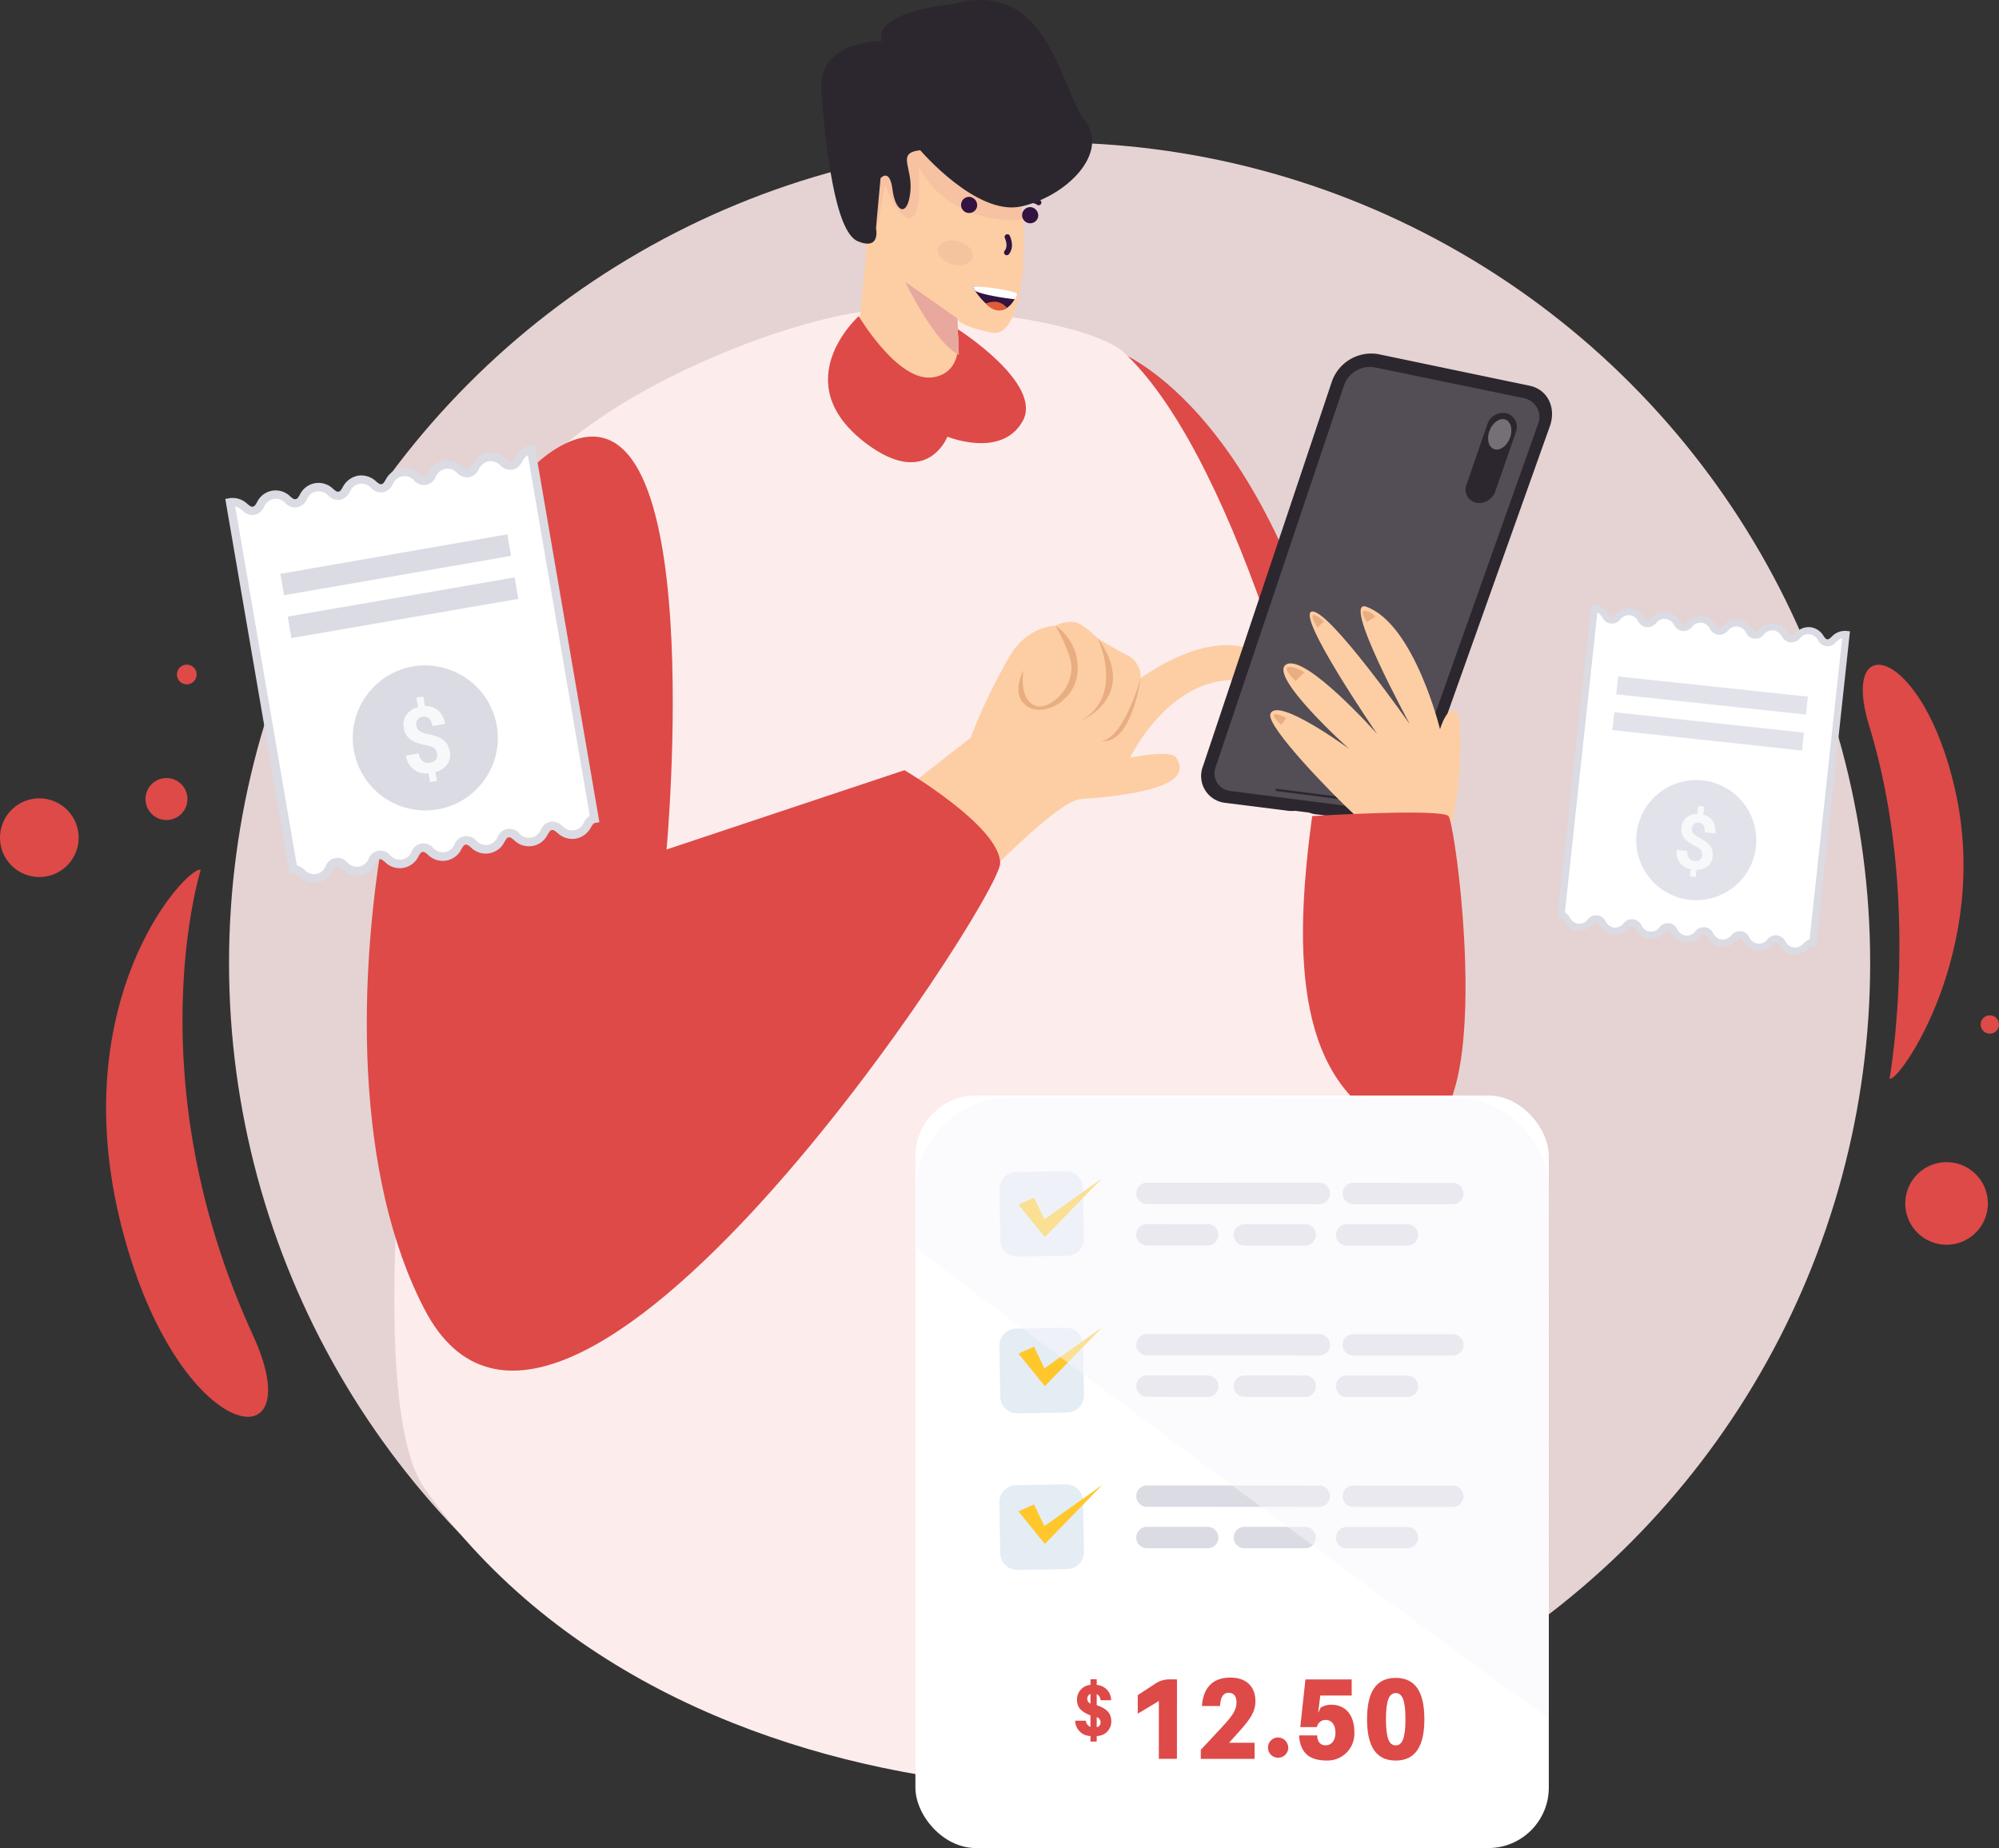 <svg xmlns="http://www.w3.org/2000/svg" width="287.891" height="266.133" viewBox="0 0 287.891 266.133">
  <rect x="0" y="0" width="287.891" height="266.133" fill="#333333" stroke="none"/>
  <g id="intro_3" transform="translate(-678.941 -194.567)">
    <path id="Path_368" data-name="Path 368" d="M864.42,273.882c-4.7-20.48-16.668-23.14-12.341-9.057,7.6,24.736,2.932,50.789,2.932,50.789C856.346,316.306,869.735,297.065,864.42,273.882Z" transform="translate(96.06 34.278)" fill="#dd4a48"/>
    <path id="Path_369" data-name="Path 369" d="M692.412,331.346C701.054,358.1,718.132,359.916,709.9,342c-16.989-37-7.518-67.018-7.518-67.018C700.529,274.215,680.735,295.182,692.412,331.346Z" transform="translate(5.47 44.845)" fill="#dd4a48"/>
    <g id="Group_759" data-name="Group 759" transform="translate(711.926 215.08)">
      <circle id="Ellipse_23" data-name="Ellipse 23" cx="118.176" cy="118.176" r="118.176" fill="#e5d3d3"/>
    </g>
    <g id="Group_771" data-name="Group 771" transform="translate(731.766 194.567)">
      <path id="Path_370" data-name="Path 370" d="M781.826,226.866s22.088,6.89,33.131,55.171,3.116,59.985,3.116,59.985Z" transform="translate(-674.376 -176.551)" fill="#dd4a48"/>
      <g id="Group_763" data-name="Group 763" transform="translate(3.964)">
        <path id="Path_371" data-name="Path 371" d="M785.17,223.274c-11.863.365-50.5,14.388-55.771,33.945-6.328,23.471-21.423,119.119-9.629,135.734,38.8,54.652,127.617,47.586,136.49,32.282,17.056-29.418-6.418-168.772-35.868-195.956C817.4,226.521,804.012,222.693,785.17,223.274Z" transform="translate(-715.395 -178.587)" fill="#fcecec"/>
        <g id="Group_762" data-name="Group 762" transform="translate(61.462)">
          <path id="Path_372" data-name="Path 372" d="M758.19,239.193s1.444-13.135,1.5-15.544-3.821-7.964-.214-14.3,18.027-4.863,21.059,2.6,2.27,25.595-2.845,24.506-4.929-2.047-4.929-2.047l.4,9.968s-1.919,6.217-8.551,1.559S758.19,239.193,758.19,239.193Z" transform="translate(-753.126 -188.546)" fill="#fdcea3"/>
          <path id="Path_373" data-name="Path 373" d="M759.917,223.795s-10.641,9.485,1.066,18.324c8.773,6.624,11.705-.972,11.705-.972s7.775,3.192,10.828-2.221-9.439-13.325-9.439-13.325,1.457,6.315-3.541,7.01S759.917,223.795,759.917,223.795Z" transform="translate(-754.494 -178.264)" fill="#dd4a48"/>
          <path id="Path_374" data-name="Path 374" d="M781.079,217.258l.187,1.862s-3.056.7-7.929-1.12a14.05,14.05,0,0,1-7.088-6.533s.636,7.149-1.193,7.435-3.63-4.818-3.63-4.818l-1.3,7.562-.54-10.948,5.25-3.519Z" transform="translate(-752.21 -187.534)" fill="#e8a89e" opacity="0.31"/>
          <path id="Path_375" data-name="Path 375" d="M770.149,225.893l-7.523-5.267s4.219,8.8,7.733,10.51Z" transform="translate(-750.512 -180.032)" fill="#e8a89e"/>
          <path id="Path_376" data-name="Path 376" d="M765.673,217.893c-.248.91.667,1.952,2.042,2.327s2.694-.056,2.941-.966-.665-1.952-2.041-2.327S765.922,216.984,765.673,217.893Z" transform="translate(-748.836 -182.17)" fill="#33133f" opacity="0.05" style="mix-blend-mode: multiply;isolation: isolate"/>
          <g id="Group_761" data-name="Group 761" transform="translate(20.146 26.75)">
            <path id="Path_377" data-name="Path 377" d="M772.9,217.632a3.365,3.365,0,0,0-.318-1.207.393.393,0,0,0-.7.355c0,.011.548,1.117-.031,1.826a.393.393,0,1,0,.609.5A2.071,2.071,0,0,0,772.9,217.632Z" transform="translate(-765.562 -209.245)" fill="#33143f"/>
            <path id="Path_378" data-name="Path 378" d="M769.978,212.048a3.333,3.333,0,0,0-1.21-.308.393.393,0,0,0-.03.785c.012,0,1.242.062,1.581.913a.393.393,0,0,0,.731-.291A2.076,2.076,0,0,0,769.978,212.048Z" transform="translate(-767.46 -211.739)" fill="#33143f"/>
            <path id="Path_379" data-name="Path 379" d="M774.681,212.844a3.387,3.387,0,0,0-1.2.349.394.394,0,0,0,.374.693c.011-.006,1.1-.58,1.826-.02a.394.394,0,0,0,.481-.623A2.065,2.065,0,0,0,774.681,212.844Z" transform="translate(-764.717 -211.128)" fill="#33143f"/>
            <g id="Group_760" data-name="Group 760" transform="translate(1.646 14.51)">
              <path id="Path_380" data-name="Path 380" d="M775.374,222s-3.264-.625-6.535-.947C768.839,221.053,772.735,228.03,775.374,222Z" transform="translate(-768.839 -221.053)" fill="#33133f"/>
              <path id="Path_381" data-name="Path 381" d="M775.374,222s-.277.843-.433.874-4.5-.533-5.692-1.192l-.41-.629A26.359,26.359,0,0,1,775.374,222Z" transform="translate(-768.839 -221.053)" fill="#fff"/>
              <path id="Path_382" data-name="Path 382" d="M773.152,223.352a2.527,2.527,0,0,0-1.508-.879,3.622,3.622,0,0,0-1.573.231S771.445,224.461,773.152,223.352Z" transform="translate(-768.152 -220.267)" fill="#de5d36"/>
            </g>
            <path id="Path_383" data-name="Path 383" d="M770.1,214.152a1.164,1.164,0,1,1-1.027-1.382A1.22,1.22,0,0,1,770.1,214.152Z" transform="translate(-767.782 -211.167)" fill="#33133f"/>
            <path id="Path_384" data-name="Path 384" d="M775.744,215.1a1.164,1.164,0,1,1-1.027-1.38A1.219,1.219,0,0,1,775.744,215.1Z" transform="translate(-764.631 -210.638)" fill="#33133f"/>
          </g>
          <path id="Path_385" data-name="Path 385" d="M769.133,216.2s8.132,9.559,14.586,8.087,12.708-7.644,9.129-12.358-5.284-20.5-18.867-16.813c0,0-11.588,1-10.409,5.37,0,0-9.311-.226-8.693,7.339s1.921,20.124,5.261,21.49,2.615-1.863,2.615-1.863l.657-7.213s1.323-1.575,1.726,1.648,2.15,4.067,2.561.383S765.589,216.6,769.133,216.2Z" transform="translate(-754.85 -194.567)" fill="#2c272e"/>
        </g>
      </g>
      <g id="Group_767" data-name="Group 767" transform="translate(63.723 89.521)">
        <g id="Group_766" data-name="Group 766">
          <g id="Group_765" data-name="Group 765">
            <g id="Group_764" data-name="Group 764">
              <path id="Path_386" data-name="Path 386" d="M784.155,255.016a8.6,8.6,0,0,0-1.033,1.206c-.05.075-.1.137-.131.2-.977,1.59-1.866,3.223-2.639,4.764a83.091,83.091,0,0,0-3.379,7.6s-21.384,16.441-23.189,19.466c-.659,3.737,10.867,13.305,10.867,13.305,3.309.009,22.989-23.593,28.3-23.975,12.11-.869,15.693-3.013,13.592-6.041-.944-1.086-6.579.089-6.579.089s5.884-12.372,16.452-11.1c3.357.4,2.539-3.913.988-4.5-5.091-1.918-11.434,1.031-15.815,4.072-.037.023-.07.051-.108.075a3.548,3.548,0,0,0-1.935-3.32c-1-.432-4.3-2.449-4.3-2.449a10.536,10.536,0,0,0-3.028-2.273,4.841,4.841,0,0,0-2.994.486l.008.011a6.893,6.893,0,0,0-.7.048A8.171,8.171,0,0,0,784.155,255.016Z" transform="translate(-753.757 -252.034)" fill="#fdcea3"/>
            </g>
          </g>
          <path id="Path_387" data-name="Path 387" d="M778.44,252.413s2.343,4.049,2.3,6.158c-.065,3.363-3.672,6.46-5.625,5.163s-1.29-4.884-1.29-4.884-1.921,3.4.458,5.119,7.284-.793,7.336-5.236A7.271,7.271,0,0,0,778.44,252.413Z" transform="translate(-742.97 -251.822)" fill="#e8ad80"/>
          <path id="Path_388" data-name="Path 388" d="M781.244,253.5s4.078,8.308-2.383,12.015C778.861,265.514,787.455,261.967,781.244,253.5Z" transform="translate(-739.753 -251.216)" fill="#e8ad80"/>
          <path id="Path_389" data-name="Path 389" d="M786.44,257.263s-1.263,9.643-5.715,9.051C780.725,266.314,783.626,266.652,786.44,257.263Z" transform="translate(-738.714 -249.117)" fill="#e8ad80"/>
        </g>
      </g>
      <path id="Path_390" data-name="Path 390" d="M790.285,282.967s13.782,8.118,13.782,13.4S741.013,398.6,721.19,360.65s-.754-114.5,20.2-124.69,14.631,58.428,14.631,58.428Z" transform="translate(-712.851 -172.054)" fill="#dd4a48"/>
      <g id="Group_770" data-name="Group 770" transform="translate(120.179 50.881)">
        <path id="Path_391" data-name="Path 391" d="M815.423,227.333,837.3,231.9c2.564.536,3.854,3.148,2.9,5.829l-18.89,53.029a6.108,6.108,0,0,1-6.183,3.938l-8.4-1.059a3.828,3.828,0,0,1-1.067-.223.875.875,0,0,0-.22-.059l-1.84-.232a.906.906,0,0,0-.243,0,4.3,4.3,0,0,1-1.134-.055l-8.671-1.094a3.886,3.886,0,0,1-3.3-5.314l18.527-55.289A6.015,6.015,0,0,1,815.423,227.333Z" transform="translate(-789.997 -227.229)" fill="#2c272e"/>
        <path id="Path_392" data-name="Path 392" d="M814.215,228.542l21.636,4.466a2.763,2.763,0,0,1,1.915,3.828L818.99,289.714a4.014,4.014,0,0,1-4.072,2.591l-21.359-2.739a2.554,2.554,0,0,1-2.161-3.5l18.455-54.875A3.954,3.954,0,0,1,814.215,228.542Z" transform="translate(-789.308 -226.534)" fill="#534d55"/>
        <path id="Path_393" data-name="Path 393" d="M797.081,267.487l9.077,1.176a.127.127,0,0,1,.1.176.209.209,0,0,1-.213.136l-9.076-1.173a.13.13,0,0,1-.109-.179A.21.21,0,0,1,797.081,267.487Z" transform="translate(-786.171 -204.774)" fill="#2c272e"/>
        <path id="Path_394" data-name="Path 394" d="M820.377,232.806a2.043,2.043,0,0,1,1.295,2.707l-2.966,8.534a2.47,2.47,0,0,1-2.782,1.626,1.932,1.932,0,0,1-1.357-2.606l3-8.693A2.374,2.374,0,0,1,820.377,232.806Z" transform="translate(-776.363 -224.163)" fill="#2c272e"/>
        <g id="Group_768" data-name="Group 768" transform="translate(41.298 9.475)">
          <path id="Path_395" data-name="Path 395" d="M816.7,235.029c-.43,1.189-.1,2.362.724,2.619s1.827-.488,2.254-1.661.115-2.348-.7-2.619S817.127,233.837,816.7,235.029Z" transform="translate(-816.507 -233.311)" fill="#f9f8fd" opacity="0.35" style="mix-blend-mode: soft-light;isolation: isolate"/>
        </g>
        <g id="Group_769" data-name="Group 769" transform="translate(9.926 36.426)">
          <path id="Path_396" data-name="Path 396" d="M810.227,250.685c6.915,2.535,10.6,17.631,10.6,17.631s1.08-3.692,2.419-2.421c1.171,1.111.341,16.877-1.949,18.379l-2.824,20.769-7.326-5.728-2.757-18.8c-2.732-2.486-12.64-12.612-11.993-14.391.952-2.614,11.358,5.041,11.358,5.041s-11.867-10.635-9.052-12.185c2.795-1.541,13.062,10.012,13.062,10.012s-11.828-17.234-9.375-17.619c2.416-.377,14.1,16.237,14.1,16.237S806.486,249.313,810.227,250.685Z" transform="translate(-796.369 -250.612)" fill="#fdcea3"/>
          <path id="Path_397" data-name="Path 397" d="M797.769,262.117l.749-.98s-1.556-.807-1.787-.461S797.769,262.117,797.769,262.117Z" transform="translate(-796.182 -245.046)" fill="#e8ad80"/>
          <path id="Path_398" data-name="Path 398" d="M799.237,258.272c.058-.288,1.21-1.268,1.21-1.268s-1.556-.978-2.362-.748S799.237,258.272,799.237,258.272Z" transform="translate(-795.52 -247.483)" fill="#e8ad80"/>
          <path id="Path_399" data-name="Path 399" d="M801.021,253.225a11.135,11.135,0,0,1,.921-.865s-1.094-1.038-1.555-.922S801.021,253.225,801.021,253.225Z" transform="translate(-794.191 -250.156)" fill="#e8ad80"/>
          <path id="Path_400" data-name="Path 400" d="M805.511,252.642l1.21-.749a2.337,2.337,0,0,0-1.5-.865C804.416,251.028,805.511,252.642,805.511,252.642Z" transform="translate(-791.595 -250.38)" fill="#e8ad80"/>
        </g>
      </g>
      <path id="Path_401" data-name="Path 401" d="M800.72,270.187s18.5-1.132,19.633,0,7.929,51.727-7.552,44.93S798.453,287.178,800.72,270.187Z" transform="translate(-664.574 -152.667)" fill="#dd4a48"/>
    </g>
    <path id="Path_402" data-name="Path 402" d="M866.975,307.948A5.946,5.946,0,1,1,861.029,302,5.946,5.946,0,0,1,866.975,307.948Z" transform="translate(98.252 59.926)" fill="#dd4a48"/>
    <circle id="Ellipse_24" data-name="Ellipse 24" cx="1.321" cy="1.321" r="1.321" transform="translate(964.19 340.783)" fill="#dd4a48"/>
    <path id="Path_403" data-name="Path 403" d="M698.132,257.425a1.416,1.416,0,1,1-1.416-1.415A1.416,1.416,0,0,1,698.132,257.425Z" transform="translate(9.125 34.273)" fill="#dd4a48"/>
    <path id="Path_404" data-name="Path 404" d="M690.268,274.035a5.663,5.663,0,1,1-5.664-5.664A5.663,5.663,0,0,1,690.268,274.035Z" transform="translate(0 41.168)" fill="#dd4a48"/>
    <path id="Path_405" data-name="Path 405" d="M698.433,269.514a3.021,3.021,0,1,1-3.021-3.021A3.02,3.02,0,0,1,698.433,269.514Z" transform="translate(7.503 40.12)" fill="#dd4a48"/>
    <g id="Group_775" data-name="Group 775" transform="translate(711.385 258.592)">
      <g id="Group_773" data-name="Group 773">
        <g id="Group_772" data-name="Group 772">
          <path id="Path_406" data-name="Path 406" d="M743.564,236.121l9.13,53.146c-.489.083-.685.363-1,.876a2.425,2.425,0,0,1-4,.676c-.482-.377-.749-.579-1.237-.5s-.675.361-.991.874a2.419,2.419,0,0,1-4,.676c-.469-.379-.749-.579-1.235-.5s-.673.361-.989.872a2.416,2.416,0,0,1-3.993.674c-.467-.379-.735-.581-1.221-.5s-.671.361-.986.872a2.412,2.412,0,0,1-3.988.673c-.467-.377-.734-.579-1.22-.5s-.67.36-.984.871a2.409,2.409,0,0,1-3.982.673c-.467-.379-.734-.58-1.22-.5s-.668.36-1,.872a2.5,2.5,0,0,1-1.79,1.415,2.541,2.541,0,0,1-2.173-.745c-.467-.377-.734-.579-1.218-.5s-.679.361-.994.871a2.387,2.387,0,0,1-3.958.668c-.466-.377-.731-.578-1.215-.5l-9.088-52.889a2.487,2.487,0,0,1,2.156.734c.477.372.74.561,1.212.478.5-.087.682-.354,1-.866a2.391,2.391,0,0,1,3.957-.693c.467.375.743.562,1.227.478s.67-.352.983-.865a2.406,2.406,0,0,1,3.975-.7c.466.375.731.565,1.215.48s.672-.352.986-.865a2.409,2.409,0,0,1,3.98-.7c.467.375.732.565,1.218.48s.671-.352.988-.865a2.415,2.415,0,0,1,3.985-.7c.467.377.734.565,1.22.481s.673-.354.988-.868a2.573,2.573,0,0,1,1.81-1.43,2.516,2.516,0,0,1,2.182.732c.467.375.745.562,1.232.478s.674-.354.991-.868a2.421,2.421,0,0,1,4-.7c.481.374.746.562,1.235.478s.674-.354,1-.871A2.537,2.537,0,0,1,743.564,236.121Z" transform="translate(-699.52 -235.414)" fill="#fff"/>
          <path id="Path_407" data-name="Path 407" d="M750.227,292.419a3.127,3.127,0,0,1-2.648-.858c-.483-.377-.569-.419-.777-.385s-.259.083-.578.6a3.01,3.01,0,0,1-4.891.823c-.463-.374-.55-.4-.752-.368s-.262.079-.58.6a3,3,0,0,1-4.862.838c-.489-.4-.562-.421-.762-.386s-.26.081-.578.6a2.995,2.995,0,0,1-4.853.838c-.491-.4-.564-.422-.763-.388s-.259.079-.578.6a2.986,2.986,0,0,1-4.843.84c-.492-.4-.567-.422-.765-.389s-.274.1-.592.6a2.97,2.97,0,0,1-4.821.83c-.492-.4-.566-.424-.763-.389s-.274.087-.587.6a2.97,2.97,0,0,1-4.845.813c-.466-.377-.539-.4-.737-.368l-.589.1-9.294-54.082.59-.1a3.082,3.082,0,0,1,2.634.86c.466.363.539.386.735.352.215-.037.277-.084.587-.587a2.975,2.975,0,0,1,4.843-.846c.449.361.536.388.746.352s.271-.086.578-.587a2.991,2.991,0,0,1,4.856-.852c.458.369.539.394.742.358s.271-.086.579-.587a3.134,3.134,0,0,1,2.211-1.707,3.1,3.1,0,0,1,2.636.841c.475.382.553.407.759.371s.268-.084.58-.587a3.141,3.141,0,0,1,2.214-1.709,3.1,3.1,0,0,1,2.636.838c.481.386.556.41.762.374s.27-.083.581-.589a3.157,3.157,0,0,1,2.218-1.709,3.1,3.1,0,0,1,2.662.858c.449.36.544.388.752.352s.271-.087.581-.589a3.149,3.149,0,0,1,2.22-1.712,3.114,3.114,0,0,1,2.645.841c.492.383.567.407.774.369s.271-.083.6-.6a3.134,3.134,0,0,1,2.218-1.7l.6-.1,9.339,54.353-.6.1c-.2.034-.277.09-.594.6A3.136,3.136,0,0,1,750.227,292.419Zm-3.631-2.446a2.01,2.01,0,0,1,1.711.617,1.983,1.983,0,0,0,1.714.625,1.948,1.948,0,0,0,1.4-1.131,2.642,2.642,0,0,1,.846-.963l-8.925-51.942a2.506,2.506,0,0,0-.824.946,2.029,2.029,0,0,1-1.416,1.154,2,2,0,0,1-1.706-.6,1.978,1.978,0,0,0-1.714-.614,1.958,1.958,0,0,0-1.391,1.136,2.015,2.015,0,0,1-1.41,1.164,1.984,1.984,0,0,1-1.712-.6,1.925,1.925,0,0,0-1.7-.609,1.993,1.993,0,0,0-1.4,1.154,1.832,1.832,0,0,1-3.092.539,1.828,1.828,0,0,0-3.089.525,2,2,0,0,1-1.407,1.162,1.97,1.97,0,0,1-1.695-.6,1.825,1.825,0,0,0-3.086.527,2,2,0,0,1-1.4,1.157,1.966,1.966,0,0,1-1.692-.6,1.823,1.823,0,0,0-3.081.527,2,2,0,0,1-1.4,1.157,1.969,1.969,0,0,1-1.7-.6,1.91,1.91,0,0,0-1.682-.609,1.947,1.947,0,0,0-1.391,1.143,1.96,1.96,0,0,1-1.4,1.148,1.98,1.98,0,0,1-1.681-.6,2.526,2.526,0,0,0-1.081-.617l8.882,51.694a2.559,2.559,0,0,1,1.083.62,1.811,1.811,0,0,0,3.074-.516,1.822,1.822,0,0,1,3.1-.528,1.967,1.967,0,0,0,1.7.618,1.913,1.913,0,0,0,1.382-1.134,1.824,1.824,0,0,1,3.1-.53,1.828,1.828,0,0,0,3.1-.525,1.816,1.816,0,0,1,3.091-.52,1.973,1.973,0,0,0,1.7.617,1.941,1.941,0,0,0,1.388-1.123,1.823,1.823,0,0,1,3.106-.542,1.97,1.97,0,0,0,1.7.618,1.942,1.942,0,0,0,1.393-1.128,1.836,1.836,0,0,1,3.12-.541,1.839,1.839,0,0,0,3.112-.528A1.968,1.968,0,0,1,746.6,289.974Z" transform="translate(-699.768 -235.667)" fill="#dadbe3"/>
        </g>
      </g>
      <path id="Path_408" data-name="Path 408" d="M732.312,264.891a10.445,10.445,0,1,1-12.1-8.663A10.5,10.5,0,0,1,732.312,264.891Z" transform="translate(-693.186 -224.282)" fill="#dadbe3"/>
      <g id="Group_774" data-name="Group 774" transform="translate(25.661 36.269)">
        <path id="Path_409" data-name="Path 409" d="M721.092,267.179a1.192,1.192,0,0,0-.43-.784,2.6,2.6,0,0,0-1.072-.405,11.675,11.675,0,0,1-1.274-.318,3.906,3.906,0,0,1-.957-.449,2.419,2.419,0,0,1-.69-.693,2.716,2.716,0,0,1-.383-1.045,2.444,2.444,0,0,1,.377-1.882,2.894,2.894,0,0,1,1.67-1.115l-.235-1.366,1.009-.173.238,1.386a2.659,2.659,0,0,1,1.907.642,3.172,3.172,0,0,1,.98,1.919l-1.823.312a1.8,1.8,0,0,0-.509-1.092,1.036,1.036,0,0,0-.9-.237,1.07,1.07,0,0,0-.749.433,1.163,1.163,0,0,0-.143.869,1.1,1.1,0,0,0,.413.731,3.076,3.076,0,0,0,1.134.424,11.5,11.5,0,0,1,1.336.366,3.675,3.675,0,0,1,.925.472,2.474,2.474,0,0,1,.645.692,2.738,2.738,0,0,1,.351.989,2.424,2.424,0,0,1-.365,1.876,2.951,2.951,0,0,1-1.7,1.112l.218,1.27-1,.171-.217-1.263a2.85,2.85,0,0,1-3.229-2.564l1.821-.31a1.745,1.745,0,0,0,.556,1.1,1.312,1.312,0,0,0,1.093.231,1.258,1.258,0,0,0,.826-.447A1.046,1.046,0,0,0,721.092,267.179Z" transform="translate(-716.241 -258.949)" fill="#f7f8fa"/>
      </g>
      <path id="Path_410" data-name="Path 410" d="M738.083,247.059l-32.691,5.674-.53-3.084,32.689-5.685Z" transform="translate(-696.927 -231.039)" fill="#dadbe3"/>
      <rect id="Rectangle_110" data-name="Rectangle 110" width="33.18" height="3.134" transform="matrix(0.985, -0.17, 0.17, 0.985, 8.992, 24.771)" fill="#dadbe3"/>
    </g>
    <g id="Group_779" data-name="Group 779" transform="translate(903.227 281.576)">
      <g id="Group_777" data-name="Group 777">
        <g id="Group_776" data-name="Group 776">
          <path id="Path_411" data-name="Path 411" d="M864.307,254.581l-4.809,44.4c-.408-.045-.629.134-1,.469a2.1,2.1,0,0,1-1.77.72,2.127,2.127,0,0,1-1.573-1.09c-.3-.41-.464-.633-.871-.678s-.618.135-.988.47a2,2,0,0,1-3.337-.371c-.288-.407-.464-.631-.872-.676s-.617.135-.985.47a2,2,0,0,1-3.334-.371c-.286-.407-.453-.629-.86-.675s-.615.136-.983.47a2,2,0,0,1-3.329-.369c-.287-.408-.453-.629-.858-.674s-.615.134-.983.47a2,2,0,0,1-3.324-.369c-.285-.408-.452-.629-.857-.675s-.615.136-.991.469a2.076,2.076,0,0,1-1.748.718,2.1,2.1,0,0,1-1.562-1.086c-.285-.407-.452-.629-.857-.673s-.623.132-.989.467a1.976,1.976,0,0,1-3.3-.368c-.287-.4-.452-.626-.857-.671l4.787-44.189a2.063,2.063,0,0,1,1.55,1.075c.3.405.463.615.857.657.416.044.623-.128.989-.464a2.094,2.094,0,0,1,1.757-.728,2.073,2.073,0,0,1,1.553,1.075c.285.405.463.617.868.659s.614-.128.98-.464a1.993,1.993,0,0,1,3.324.349c.287.407.453.617.86.659s.614-.128.981-.464a2,2,0,0,1,3.329.349c.287.405.453.617.86.659s.615-.128.983-.464a2,2,0,0,1,3.332.349c.288.407.457.617.863.661s.615-.129.984-.466a2.126,2.126,0,0,1,1.766-.727,2.079,2.079,0,0,1,1.57,1.078c.288.407.466.618.874.662s.617-.129.986-.466a2.006,2.006,0,0,1,3.341.351c.3.408.466.618.874.662s.618-.128,1-.466A2.111,2.111,0,0,1,864.307,254.581Z" transform="translate(-822.721 -250.224)" fill="#fff"/>
          <path id="Path_412" data-name="Path 412" d="M856.871,300.874a2.592,2.592,0,0,1-1.915-1.285c-.3-.411-.357-.463-.531-.483s-.224.006-.6.344a2.492,2.492,0,0,1-4.081-.456c-.284-.4-.347-.446-.516-.464s-.227,0-.6.343a2.484,2.484,0,0,1-4.063-.438c-.3-.427-.352-.463-.519-.481s-.224.006-.595.344a2.481,2.481,0,0,1-4.057-.435c-.3-.428-.354-.464-.519-.483s-.224,0-.595.343a2.477,2.477,0,0,1-4.05-.432c-.3-.43-.354-.466-.519-.484s-.241.019-.611.346a2.548,2.548,0,0,1-2.13.841,2.58,2.58,0,0,1-1.9-1.276c-.3-.43-.352-.466-.517-.484s-.24.009-.6.343a2.46,2.46,0,0,1-4.043-.453c-.287-.407-.338-.442-.5-.461l-.492-.055,4.895-45.186.492.051a2.55,2.55,0,0,1,1.9,1.284c.288.4.341.43.5.447.181.019.241,0,.6-.335a2.464,2.464,0,0,1,4.049.428c.276.391.34.432.516.45s.234-.008.594-.336a2.476,2.476,0,0,1,4.06.425c.282.4.34.436.509.453s.235-.006.6-.335a2.594,2.594,0,0,1,2.148-.857,2.565,2.565,0,0,1,1.908,1.268c.291.413.349.45.52.467s.232,0,.6-.336a2.483,2.483,0,0,1,4.061.41c.294.417.349.453.522.472s.232-.006.6-.338a2.62,2.62,0,0,1,2.156-.857,2.576,2.576,0,0,1,1.925,1.29c.276.388.344.431.519.45s.235-.006.6-.336a2.612,2.612,0,0,1,2.158-.858A2.573,2.573,0,0,1,861.256,255c.305.417.36.452.533.47s.235,0,.614-.341a2.594,2.594,0,0,1,2.155-.854l.5.053-4.918,45.411-.5-.054c-.17-.019-.241.008-.609.343A2.6,2.6,0,0,1,856.871,300.874Zm-2.337-2.773a1.661,1.661,0,0,1,1.223.88,1.643,1.643,0,0,0,1.223.886,1.618,1.618,0,0,0,1.369-.583,2.175,2.175,0,0,1,.891-.575l4.7-43.4a2.073,2.073,0,0,0-.871.565,1.682,1.682,0,0,1-1.391.6,1.656,1.656,0,0,1-1.221-.863,1.642,1.642,0,0,0-1.226-.879,1.623,1.623,0,0,0-1.366.587,1.665,1.665,0,0,1-1.388.606,1.639,1.639,0,0,1-1.226-.868,1.594,1.594,0,0,0-1.218-.872,1.657,1.657,0,0,0-1.38.6,1.517,1.517,0,0,1-2.584-.273,1.514,1.514,0,0,0-2.58-.284,1.664,1.664,0,0,1-1.385.6,1.633,1.633,0,0,1-1.214-.865,1.51,1.51,0,0,0-2.577-.282,1.657,1.657,0,0,1-1.382.6,1.631,1.631,0,0,1-1.21-.865,1.509,1.509,0,0,0-2.574-.282,1.653,1.653,0,0,1-1.379.6,1.626,1.626,0,0,1-1.218-.865,1.583,1.583,0,0,0-1.2-.869,1.616,1.616,0,0,0-1.368.6,1.515,1.515,0,0,1-2.58-.262,2.1,2.1,0,0,0-.721-.737L824,294.8a2.145,2.145,0,0,1,.721.74,1.5,1.5,0,0,0,2.566.288,1.508,1.508,0,0,1,2.586.284,1.627,1.627,0,0,0,1.211.877,1.583,1.583,0,0,0,1.358-.587,1.51,1.51,0,0,1,2.589.282,1.515,1.515,0,0,0,2.587.287,1.5,1.5,0,0,1,2.58.288,1.635,1.635,0,0,0,1.213.879,1.607,1.607,0,0,0,1.362-.579,1.51,1.51,0,0,1,2.6.274,1.637,1.637,0,0,0,1.217.88,1.609,1.609,0,0,0,1.365-.583,1.522,1.522,0,0,1,2.608.279,1.522,1.522,0,0,0,2.6.288A1.629,1.629,0,0,1,854.534,298.1Z" transform="translate(-822.917 -250.421)" fill="#dadbe3"/>
        </g>
      </g>
      <path id="Path_413" data-name="Path 413" d="M847.452,276.373a8.651,8.651,0,1,1-7.664-9.649A8.695,8.695,0,0,1,847.452,276.373Z" transform="translate(-818.854 -241.355)" fill="#e2e3ea"/>
      <g id="Group_778" data-name="Group 778" transform="translate(17.201 29.061)">
        <path id="Path_414" data-name="Path 414" d="M837.612,276.173a.988.988,0,0,0-.165-.721,2.176,2.176,0,0,0-.762-.567,9.5,9.5,0,0,1-.942-.542,3.189,3.189,0,0,1-.659-.575,2.011,2.011,0,0,1-.393-.709,2.263,2.263,0,0,1-.067-.919,2.026,2.026,0,0,1,.728-1.414,2.4,2.4,0,0,1,1.584-.508l.123-1.142.843.092-.125,1.157a2.21,2.21,0,0,1,1.372.946,2.628,2.628,0,0,1,.344,1.753l-1.522-.167a1.5,1.5,0,0,0-.157-.986.861.861,0,0,0-.664-.393.884.884,0,0,0-.7.174.966.966,0,0,0-.312.659.919.919,0,0,0,.162.676,2.576,2.576,0,0,0,.807.6,9.67,9.67,0,0,1,.983.6,3.059,3.059,0,0,1,.629.587,2.013,2.013,0,0,1,.355.7,2.264,2.264,0,0,1,.056.868,2,2,0,0,1-.718,1.41,2.448,2.448,0,0,1-1.609.5l-.115,1.061-.838-.092.114-1.056a2.359,2.359,0,0,1-1.988-2.776l1.52.167a1.441,1.441,0,0,0,.192,1.006,1.087,1.087,0,0,0,.819.433,1.038,1.038,0,0,0,.759-.168A.87.87,0,0,0,837.612,276.173Z" transform="translate(-833.959 -269.076)" fill="#f7f8fa"/>
      </g>
      <path id="Path_415" data-name="Path 415" d="M855.686,262.591l-27.326-2.913.279-2.576,27.327,2.9Z" transform="translate(-819.881 -246.694)" fill="#e2e3ea"/>
      <rect id="Rectangle_111" data-name="Rectangle 111" width="2.596" height="27.481" transform="matrix(0.107, -0.994, 0.994, 0.107, 7.922, 18.135)" fill="#e2e3ea"/>
    </g>
    <g id="Group_784" data-name="Group 784" transform="translate(810.775 352.332)">
      <rect id="Rectangle_112" data-name="Rectangle 112" width="91.221" height="108.368" rx="8.708" fill="#fff"/>
      <path id="Rectangle_113" data-name="Rectangle 113" d="M2.453,0H9.6a2.453,2.453,0,0,1,2.453,2.453v7.3A2.452,2.452,0,0,1,9.6,12.2H2.453A2.453,2.453,0,0,1,0,9.749v-7.3A2.453,2.453,0,0,1,2.453,0Z" transform="matrix(1, -0.016, 0.016, 1, 12.059, 11.05)" fill="#e4ecf4"/>
      <path id="Rectangle_114" data-name="Rectangle 114" d="M2.453,0H9.6a2.453,2.453,0,0,1,2.453,2.453v7.3A2.453,2.453,0,0,1,9.6,12.2H2.452A2.452,2.452,0,0,1,0,9.749v-7.3A2.453,2.453,0,0,1,2.453,0Z" transform="matrix(1, -0.016, 0.016, 1, 12.059, 33.6)" fill="#e4ecf4"/>
      <path id="Rectangle_115" data-name="Rectangle 115" d="M2.453,0H9.6a2.453,2.453,0,0,1,2.453,2.453v7.3A2.452,2.452,0,0,1,9.6,12.2H2.452A2.452,2.452,0,0,1,0,9.749v-7.3A2.453,2.453,0,0,1,2.453,0Z" transform="matrix(1, -0.016, 0.016, 1, 12.059, 56.151)" fill="#e4ecf4"/>
      <g id="Group_780" data-name="Group 780" transform="translate(23.016 83.817)">
        <path id="Path_416" data-name="Path 416" d="M781.441,357.969v.8h-.9v-.8a2.214,2.214,0,0,1-2.2-2.2h1.531a1.047,1.047,0,0,0,.667.886v-1.648c-1.232-.5-1.935-1.064-1.935-2.229a2.09,2.09,0,0,1,1.938-2.164V349.8h.9v.815a2.228,2.228,0,0,1,2.078,2.207l-1.53,0a1.021,1.021,0,0,0-.55-.886v1.587c1.468.527,2.1,1.156,2.1,2.383A2.074,2.074,0,0,1,781.441,357.969Zm-.9-4.659v-1.4a.759.759,0,0,0,0,1.4Zm.9,3.382a.63.63,0,0,0,.55-.692.763.763,0,0,0-.548-.742Z" transform="translate(-778.344 -349.557)" fill="#dd4a48"/>
        <path id="Path_417" data-name="Path 417" d="M789.767,361.254l-2.606,0,.006-8.322-3.042,1.821,0-2.669,2.477-1.623a3.673,3.673,0,0,1,2.042-.646l1.13,0Z" transform="translate(-775.119 -349.553)" fill="#dd4a48"/>
        <path id="Path_418" data-name="Path 418" d="M797.7,359.033l0,2.321-7.747,0v-1.295l3.145-3.379c1.492-1.608,2-2.4,2-3.5,0-.863-.419-1.343-1.128-1.344-.754,0-1.131.547-1.232,1.74l-.016.167-2.606,0,.016-.167c.218-2.519,1.609-3.927,4.057-3.927,2.331,0,3.634,1.279,3.633,3.418,0,1.343-.537,2.371-2.465,4.491l-1.333,1.475Z" transform="translate(-771.869 -349.646)" fill="#dd4a48"/>
        <path id="Path_419" data-name="Path 419" d="M799.069,356.842a1.461,1.461,0,1,1-1.447-1.659A1.494,1.494,0,0,1,799.069,356.842Z" transform="translate(-768.399 -346.557)" fill="#dd4a48"/>
        <path id="Path_420" data-name="Path 420" d="M807,357.4a3.868,3.868,0,0,1-3.985,4.092c-2.4,0-3.75-1.014-3.966-3.452l-.014-.165h2.606l.015.165c.072.78.477,1.26,1.186,1.262.97,0,1.435-.8,1.435-1.823,0-1.045-.491-1.824-1.388-1.826a1.249,1.249,0,0,0-1.276,1.028l-2.4,0,.743-6.864,6.661,0,0,2.321-4.518,0-.321,2.5.377-.763a2.829,2.829,0,0,1,1.55-.413C805.7,353.473,807,354.9,807,357.4Z" transform="translate(-766.801 -349.548)" fill="#dd4a48"/>
        <path id="Path_421" data-name="Path 421" d="M813.578,355.632c0,3.812-1.235,5.951-4.131,5.949s-4.125-2.142-4.123-5.955c0-3.829,1.235-5.951,4.131-5.949S813.579,351.8,813.578,355.632Zm-2.723,0c0-2.837-.489-3.765-1.4-3.765s-1.405.927-1.407,3.762c0,2.82.489,3.764,1.4,3.765S810.853,358.449,810.855,355.631Z" transform="translate(-763.295 -349.629)" fill="#dd4a48"/>
      </g>
      <g id="Group_781" data-name="Group 781" transform="translate(31.807 12.549)">
        <path id="Path_422" data-name="Path 422" d="M810.342,303.911l-24.813-.014a1.537,1.537,0,0,0-1.539,1.538h0a1.537,1.537,0,0,0,1.538,1.539l24.813.016a1.539,1.539,0,0,0,1.539-1.538h0A1.538,1.538,0,0,0,810.342,303.911Z" transform="translate(-783.985 -303.897)" fill="#dadbe3"/>
        <path id="Path_423" data-name="Path 423" d="M794.279,307.73l-8.752-.006a1.539,1.539,0,1,0,0,3.078l8.752,0a1.538,1.538,0,1,0,0-3.077Z" transform="translate(-783.987 -301.762)" fill="#dadbe3"/>
        <path id="Path_424" data-name="Path 424" d="M803.292,307.735l-8.752,0a1.538,1.538,0,1,0,0,3.077l8.752.006a1.539,1.539,0,0,0,0-3.078Z" transform="translate(-778.959 -301.759)" fill="#dadbe3"/>
        <path id="Path_425" data-name="Path 425" d="M812.738,307.741l-8.752-.006a1.539,1.539,0,1,0,0,3.078l8.752.006a1.539,1.539,0,0,0,0-3.078Z" transform="translate(-773.69 -301.756)" fill="#dadbe3"/>
        <path id="Path_426" data-name="Path 426" d="M818.935,303.917l-14.329-.009a1.54,1.54,0,0,0-1.541,1.538h0a1.54,1.54,0,0,0,1.538,1.541l14.33.009a1.538,1.538,0,0,0,1.539-1.539h0A1.537,1.537,0,0,0,818.935,303.917Z" transform="translate(-773.345 -303.891)" fill="#dadbe3"/>
      </g>
      <g id="Group_782" data-name="Group 782" transform="translate(31.807 34.347)">
        <path id="Path_427" data-name="Path 427" d="M810.342,317.905l-24.813-.016a1.538,1.538,0,0,0-1.539,1.538h0a1.536,1.536,0,0,0,1.538,1.539l24.813.016a1.537,1.537,0,0,0,1.539-1.538h0A1.536,1.536,0,0,0,810.342,317.905Z" transform="translate(-783.985 -317.89)" fill="#dadbe3"/>
        <path id="Path_428" data-name="Path 428" d="M794.279,321.723l-8.752,0a1.538,1.538,0,1,0,0,3.077l8.752.006a1.539,1.539,0,0,0,0-3.078Z" transform="translate(-783.987 -315.755)" fill="#dadbe3"/>
        <path id="Path_429" data-name="Path 429" d="M803.292,321.729l-8.752-.006a1.539,1.539,0,0,0,0,3.078l8.752,0a1.538,1.538,0,0,0,0-3.077Z" transform="translate(-778.959 -315.752)" fill="#dadbe3"/>
        <path id="Path_430" data-name="Path 430" d="M812.738,321.734l-8.752,0a1.538,1.538,0,1,0,0,3.077l8.752.006a1.539,1.539,0,0,0,0-3.078Z" transform="translate(-773.69 -315.749)" fill="#dadbe3"/>
        <path id="Path_431" data-name="Path 431" d="M818.935,317.91l-14.329-.008a1.538,1.538,0,0,0-1.541,1.538h0a1.539,1.539,0,0,0,1.538,1.539l14.33.009a1.538,1.538,0,0,0,1.539-1.538h0A1.538,1.538,0,0,0,818.935,317.91Z" transform="translate(-773.345 -317.883)" fill="#dadbe3"/>
      </g>
      <g id="Group_783" data-name="Group 783" transform="translate(31.807 56.145)">
        <path id="Path_432" data-name="Path 432" d="M810.342,331.9l-24.813-.016a1.539,1.539,0,0,0-1.539,1.538h0a1.537,1.537,0,0,0,1.538,1.541l24.813.016a1.539,1.539,0,0,0,1.539-1.539h0A1.537,1.537,0,0,0,810.342,331.9Z" transform="translate(-783.985 -331.883)" fill="#dadbe3"/>
        <path id="Path_433" data-name="Path 433" d="M794.279,335.716l-8.752,0a1.538,1.538,0,1,0,0,3.077l8.752.006a1.539,1.539,0,0,0,0-3.078Z" transform="translate(-783.987 -329.748)" fill="#dadbe3"/>
        <path id="Path_434" data-name="Path 434" d="M803.292,335.722l-8.752-.006a1.539,1.539,0,0,0,0,3.078l8.752,0a1.538,1.538,0,0,0,0-3.077Z" transform="translate(-778.959 -329.745)" fill="#dadbe3"/>
        <path id="Path_435" data-name="Path 435" d="M812.738,335.728l-8.752-.006a1.539,1.539,0,1,0,0,3.078l8.752,0a1.538,1.538,0,1,0,0-3.077Z" transform="translate(-773.69 -329.742)" fill="#dadbe3"/>
        <path id="Path_436" data-name="Path 436" d="M818.935,331.9l-14.329-.009a1.539,1.539,0,0,0-1.541,1.538h0a1.54,1.54,0,0,0,1.538,1.541l14.33.008a1.538,1.538,0,0,0,1.539-1.538h0A1.536,1.536,0,0,0,818.935,331.9Z" transform="translate(-773.345 -331.876)" fill="#dadbe3"/>
      </g>
      <path id="Path_437" data-name="Path 437" d="M773.1,307.281l2.231-1,1.506,3.124,8.311-5.913-8.255,8.478Z" transform="translate(-758.255 -291.576)" fill="#ffc72b"/>
      <path id="Path_438" data-name="Path 438" d="M773.1,321.056l2.231-1,1.506,3.124,8.311-5.913-8.255,8.478Z" transform="translate(-758.255 -283.892)" fill="#ffc72b"/>
      <path id="Path_439" data-name="Path 439" d="M773.1,335.641l2.231-1,1.506,3.124,8.311-5.913-8.255,8.478Z" transform="translate(-758.255 -275.757)" fill="#ffc72b"/>
      <path id="Path_440" data-name="Path 440" d="M854.374,385.087l.386.263.047-75.686a13.565,13.565,0,0,0-13.558-13.575l-64.088-.039a13.566,13.566,0,0,0-13.575,13.557l0,7.942C766.945,320.53,845.378,379.048,854.374,385.087Z" transform="translate(-763.562 -295.725)" fill="#f9f8fd" opacity="0.5" style="mix-blend-mode: soft-light;isolation: isolate"/>
    </g>
  </g>
</svg>
